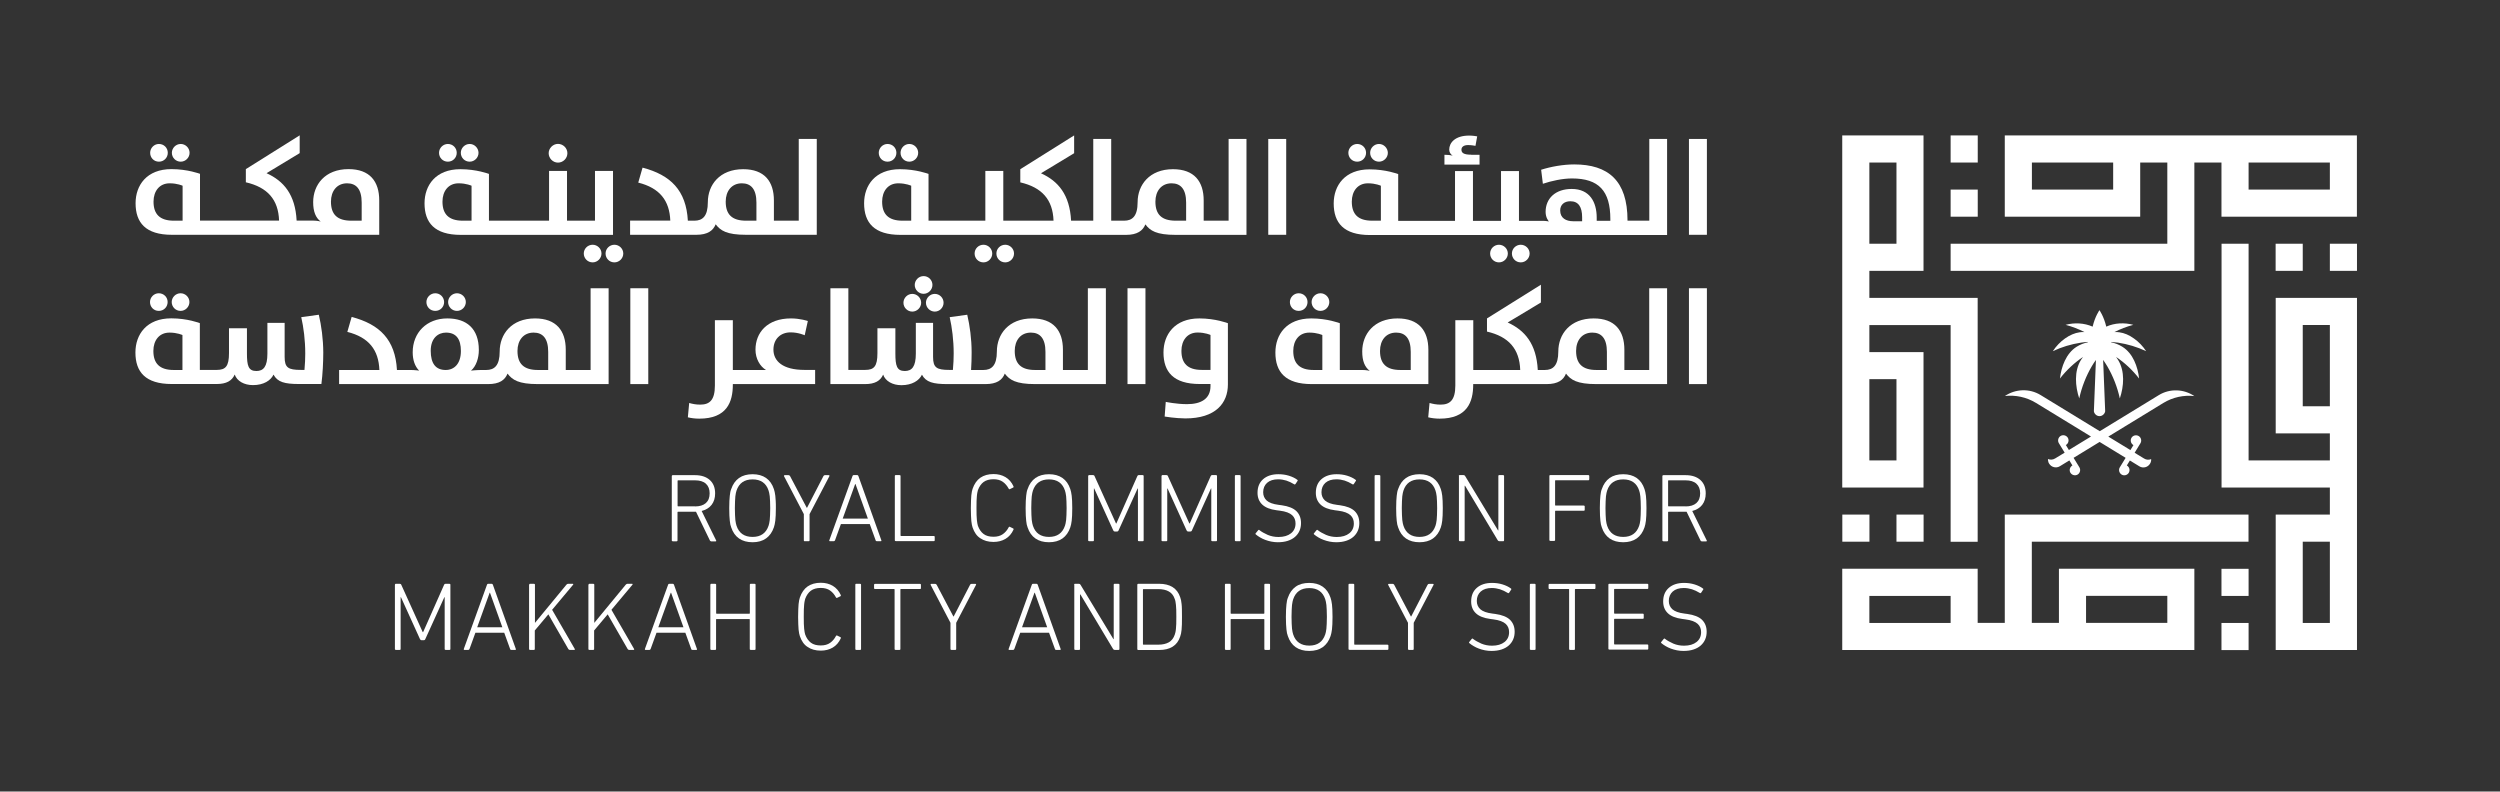 <svg width="319" height="101" viewBox="0 0 319 101" fill="none" xmlns="http://www.w3.org/2000/svg">
<rect x="0" y="0" width="319" height="101" fill="#333333" stroke="none"/>
<g clip-path="url(#clip0_556_270)">
<path d="M90.73 69.07C90.66 69.07 90.61 69.03 90.58 68.96L88.81 65.3H88.69H86.52C86.47 65.3 86.45 65.32 86.45 65.37V68.95C86.45 69.03 86.41 69.07 86.32 69.07H85.85C85.77 69.07 85.72 69.03 85.72 68.95V60.75C85.72 60.67 85.76 60.63 85.84 60.63H88.68C89.48 60.63 90.12 60.84 90.57 61.25C91.03 61.66 91.25 62.24 91.25 62.96C91.25 63.55 91.1 64.03 90.8 64.42C90.5 64.81 90.07 65.06 89.53 65.2L91.37 68.94C91.39 68.98 91.4 69.01 91.39 69.04C91.38 69.06 91.35 69.08 91.31 69.08H90.73V69.07ZM88.68 64.62C89.28 64.62 89.74 64.48 90.07 64.19C90.39 63.9 90.55 63.49 90.55 62.95C90.55 62.42 90.39 62.01 90.07 61.72C89.75 61.43 89.29 61.29 88.68 61.29H86.53C86.48 61.29 86.46 61.31 86.46 61.36V64.54C86.46 64.59 86.48 64.61 86.53 64.61H88.68V64.62Z" fill="#FFFFFFFF"/>
<path d="M96.03 69.19C95.33 69.19 94.76 69.03 94.3 68.71C93.84 68.39 93.51 67.92 93.3 67.29C93.26 67.18 93.22 67.06 93.19 66.92C93.16 66.78 93.14 66.62 93.12 66.44C93.1 66.25 93.08 66.03 93.07 65.78C93.06 65.52 93.05 65.21 93.05 64.85C93.05 64.49 93.06 64.18 93.07 63.92C93.08 63.66 93.1 63.44 93.12 63.26C93.14 63.07 93.17 62.91 93.19 62.78C93.22 62.65 93.25 62.52 93.3 62.41C93.51 61.79 93.84 61.32 94.3 60.99C94.76 60.67 95.34 60.51 96.03 60.51C96.72 60.51 97.29 60.67 97.75 60.99C98.21 61.31 98.54 61.78 98.75 62.41C98.78 62.53 98.82 62.65 98.85 62.78C98.88 62.91 98.91 63.07 98.93 63.26C98.95 63.45 98.97 63.67 98.98 63.92C99 64.17 99 64.48 99 64.84C99 65.2 98.99 65.52 98.98 65.77C98.97 66.03 98.95 66.25 98.93 66.43C98.91 66.62 98.88 66.78 98.85 66.91C98.82 67.05 98.78 67.17 98.75 67.28C98.54 67.9 98.21 68.37 97.75 68.7C97.29 69.03 96.72 69.19 96.03 69.19ZM98.28 64.84C98.28 64.5 98.27 64.21 98.26 63.96C98.25 63.71 98.23 63.5 98.22 63.33C98.2 63.16 98.18 63.01 98.15 62.9C98.12 62.78 98.09 62.68 98.07 62.6C97.76 61.65 97.08 61.17 96.03 61.17C94.98 61.17 94.3 61.65 93.98 62.6C93.96 62.68 93.93 62.78 93.9 62.9C93.87 63.02 93.85 63.16 93.83 63.33C93.81 63.5 93.8 63.71 93.79 63.96C93.78 64.21 93.77 64.5 93.77 64.84C93.77 65.18 93.78 65.47 93.79 65.72C93.8 65.97 93.82 66.18 93.83 66.35C93.85 66.52 93.87 66.67 93.9 66.78C93.93 66.9 93.96 67 93.98 67.08C94.29 68.03 94.98 68.51 96.03 68.51C97.07 68.51 97.75 68.03 98.07 67.08C98.09 67 98.12 66.9 98.15 66.78C98.18 66.66 98.2 66.52 98.22 66.35C98.24 66.18 98.25 65.97 98.26 65.72C98.27 65.47 98.28 65.18 98.28 64.84Z" fill="#FFFFFFFF"/>
<path d="M102.7 69.07C102.62 69.07 102.57 69.03 102.57 68.95V65.6L100.04 60.76C100.02 60.73 100.03 60.7 100.05 60.67C100.07 60.64 100.1 60.63 100.14 60.63H100.62C100.7 60.63 100.76 60.67 100.81 60.75L102.94 64.79H102.98L105.07 60.75C105.11 60.67 105.17 60.63 105.26 60.63H105.73C105.78 60.63 105.81 60.64 105.83 60.67C105.85 60.7 105.85 60.73 105.83 60.76L103.3 65.6V68.94C103.3 69.02 103.26 69.06 103.17 69.06H102.7V69.07Z" fill="#FFFFFFFF"/>
<path d="M108.78 60.74C108.8 60.66 108.85 60.62 108.93 60.62H109.38C109.45 60.62 109.5 60.66 109.53 60.74L112.46 68.94C112.48 69.02 112.46 69.06 112.37 69.06H111.89C111.8 69.06 111.74 69.02 111.73 68.94L110.98 66.87H107.3L106.55 68.94C106.52 69.02 106.46 69.06 106.39 69.06H105.91C105.83 69.06 105.8 69.02 105.82 68.94L108.78 60.74ZM110.74 66.17L109.16 61.76H109.12L107.53 66.17H110.74Z" fill="#FFFFFFFF"/>
<path d="M114.18 60.74C114.18 60.66 114.22 60.62 114.31 60.62H114.78C114.86 60.62 114.91 60.66 114.91 60.74V68.32C114.91 68.37 114.93 68.39 114.98 68.39H119.15C119.23 68.39 119.27 68.43 119.27 68.51V68.93C119.27 69.01 119.23 69.05 119.15 69.05H114.31C114.23 69.05 114.18 69.01 114.18 68.93V60.74Z" fill="#FFFFFFFF"/>
<path d="M124.1 67.3C124.07 67.19 124.04 67.07 124.01 66.95C123.98 66.82 123.96 66.66 123.94 66.47C123.92 66.28 123.91 66.05 123.9 65.79C123.89 65.53 123.88 65.21 123.88 64.84C123.88 64.47 123.89 64.15 123.9 63.89C123.91 63.63 123.93 63.4 123.94 63.21C123.96 63.02 123.98 62.86 124.01 62.73C124.04 62.6 124.07 62.48 124.1 62.38C124.32 61.74 124.65 61.27 125.09 60.96C125.54 60.65 126.1 60.49 126.77 60.49C127.35 60.49 127.86 60.62 128.3 60.88C128.74 61.14 129.08 61.53 129.32 62.05C129.35 62.12 129.34 62.18 129.28 62.21L128.87 62.41C128.8 62.45 128.75 62.43 128.71 62.36C128.52 62 128.27 61.7 127.96 61.48C127.65 61.26 127.25 61.15 126.77 61.15C126.25 61.15 125.83 61.27 125.51 61.5C125.19 61.74 124.95 62.09 124.78 62.55C124.76 62.63 124.73 62.73 124.71 62.85C124.69 62.97 124.66 63.11 124.65 63.28C124.64 63.45 124.62 63.66 124.61 63.91C124.6 64.16 124.6 64.46 124.6 64.82C124.6 65.18 124.6 65.48 124.61 65.73C124.62 65.98 124.63 66.19 124.65 66.36C124.67 66.53 124.69 66.68 124.71 66.79C124.73 66.91 124.76 67.01 124.78 67.09C124.95 67.55 125.19 67.9 125.51 68.14C125.83 68.38 126.25 68.49 126.77 68.49C127.25 68.49 127.65 68.38 127.96 68.16C128.27 67.94 128.52 67.65 128.71 67.28C128.75 67.21 128.8 67.19 128.87 67.23L129.28 67.43C129.34 67.46 129.35 67.52 129.32 67.59C129.08 68.11 128.74 68.5 128.3 68.76C127.86 69.02 127.35 69.15 126.77 69.15C126.1 69.15 125.54 68.99 125.09 68.68C124.65 68.41 124.32 67.94 124.1 67.3Z" fill="#FFFFFFFF"/>
<path d="M133.85 69.19C133.15 69.19 132.58 69.03 132.12 68.71C131.66 68.39 131.33 67.92 131.12 67.29C131.08 67.18 131.04 67.06 131.01 66.92C130.98 66.78 130.96 66.62 130.94 66.44C130.92 66.25 130.9 66.03 130.89 65.78C130.88 65.52 130.87 65.21 130.87 64.85C130.87 64.49 130.88 64.18 130.89 63.92C130.9 63.66 130.92 63.44 130.94 63.26C130.96 63.07 130.99 62.91 131.01 62.78C131.04 62.65 131.07 62.52 131.12 62.41C131.33 61.79 131.66 61.32 132.12 60.99C132.58 60.67 133.16 60.51 133.85 60.51C134.54 60.51 135.11 60.67 135.57 60.99C136.03 61.31 136.36 61.78 136.57 62.41C136.6 62.53 136.64 62.65 136.67 62.78C136.7 62.91 136.73 63.07 136.75 63.26C136.77 63.45 136.79 63.67 136.8 63.92C136.81 64.18 136.82 64.49 136.82 64.85C136.82 65.21 136.81 65.53 136.8 65.78C136.79 66.04 136.77 66.26 136.75 66.44C136.73 66.63 136.7 66.79 136.67 66.92C136.64 67.05 136.6 67.18 136.57 67.29C136.36 67.91 136.03 68.38 135.57 68.71C135.11 69.03 134.54 69.19 133.85 69.19ZM136.1 64.84C136.1 64.5 136.09 64.21 136.08 63.96C136.07 63.71 136.05 63.5 136.04 63.33C136.02 63.16 136 63.01 135.97 62.9C135.94 62.78 135.91 62.68 135.89 62.6C135.58 61.65 134.9 61.17 133.85 61.17C132.8 61.17 132.12 61.65 131.8 62.6C131.78 62.68 131.75 62.78 131.72 62.9C131.69 63.02 131.67 63.16 131.65 63.33C131.63 63.5 131.62 63.71 131.61 63.96C131.6 64.21 131.59 64.5 131.59 64.84C131.59 65.18 131.6 65.47 131.61 65.72C131.62 65.97 131.64 66.18 131.65 66.35C131.67 66.52 131.69 66.67 131.72 66.78C131.75 66.9 131.78 67 131.8 67.08C132.11 68.03 132.8 68.51 133.85 68.51C134.89 68.51 135.57 68.03 135.89 67.08C135.91 67 135.94 66.9 135.97 66.78C136 66.66 136.02 66.52 136.04 66.35C136.06 66.18 136.07 65.97 136.08 65.72C136.09 65.48 136.1 65.18 136.1 64.84Z" fill="#FFFFFFFF"/>
<path d="M138.86 60.74C138.86 60.66 138.9 60.62 138.99 60.62H139.47C139.56 60.62 139.63 60.66 139.66 60.74L142.4 66.79H142.45L145.13 60.74C145.16 60.66 145.22 60.62 145.31 60.62H145.8C145.88 60.62 145.93 60.66 145.93 60.74V68.94C145.93 69.02 145.89 69.06 145.8 69.06H145.33C145.25 69.06 145.2 69.02 145.2 68.94V62.33H145.16L142.73 67.68C142.71 67.73 142.68 67.76 142.65 67.79C142.62 67.81 142.57 67.82 142.51 67.82H142.26C142.16 67.82 142.09 67.77 142.05 67.68L139.62 62.33H139.58V68.94C139.58 69.02 139.54 69.06 139.45 69.06H138.98C138.9 69.06 138.85 69.02 138.85 68.94V60.74H138.86Z" fill="#FFFFFFFF"/>
<path d="M148.22 60.74C148.22 60.66 148.26 60.62 148.35 60.62H148.83C148.92 60.62 148.99 60.66 149.02 60.74L151.76 66.79H151.81L154.49 60.74C154.52 60.66 154.58 60.62 154.67 60.62H155.16C155.24 60.62 155.29 60.66 155.29 60.74V68.94C155.29 69.02 155.25 69.06 155.16 69.06H154.69C154.61 69.06 154.56 69.02 154.56 68.94V62.33H154.52L152.09 67.68C152.07 67.73 152.04 67.76 152.01 67.79C151.98 67.81 151.93 67.82 151.87 67.82H151.62C151.52 67.82 151.45 67.77 151.41 67.68L148.98 62.33H148.94V68.94C148.94 69.02 148.9 69.06 148.81 69.06H148.34C148.26 69.06 148.21 69.02 148.21 68.94V60.74H148.22Z" fill="#FFFFFFFF"/>
<path d="M157.57 60.74C157.57 60.66 157.61 60.62 157.7 60.62H158.17C158.25 60.62 158.3 60.66 158.3 60.74V68.94C158.3 69.02 158.26 69.06 158.17 69.06H157.7C157.62 69.06 157.57 69.02 157.57 68.94V60.74Z" fill="#FFFFFFFF"/>
<path d="M163.05 69.19C162.78 69.19 162.5 69.16 162.23 69.11C161.96 69.06 161.7 68.98 161.45 68.89C161.21 68.8 160.98 68.69 160.78 68.57C160.58 68.45 160.4 68.33 160.25 68.2C160.18 68.14 160.18 68.08 160.24 68.03L160.54 67.66C160.6 67.59 160.66 67.59 160.71 67.65C160.99 67.87 161.34 68.06 161.76 68.25C162.18 68.43 162.64 68.52 163.13 68.52C163.81 68.52 164.34 68.36 164.73 68.05C165.12 67.74 165.31 67.32 165.31 66.8C165.31 66.59 165.28 66.4 165.21 66.22C165.14 66.04 165.03 65.88 164.88 65.74C164.73 65.6 164.52 65.48 164.26 65.38C164 65.28 163.67 65.21 163.29 65.16L162.9 65.11C162.07 65 161.46 64.76 161.06 64.38C160.66 64 160.46 63.5 160.46 62.88C160.46 62.14 160.7 61.56 161.18 61.14C161.66 60.72 162.31 60.51 163.12 60.51C163.59 60.51 164.04 60.57 164.46 60.7C164.88 60.83 165.24 61 165.53 61.22C165.6 61.26 165.61 61.32 165.55 61.39L165.3 61.77C165.25 61.83 165.19 61.84 165.13 61.79C164.79 61.58 164.46 61.43 164.13 61.32C163.8 61.22 163.45 61.16 163.09 61.16C162.49 61.16 162.02 61.31 161.68 61.61C161.35 61.91 161.18 62.31 161.18 62.81C161.18 63.24 161.33 63.59 161.63 63.87C161.93 64.14 162.44 64.33 163.16 64.42L163.54 64.47C164.4 64.59 165.03 64.84 165.42 65.22C165.81 65.61 166.01 66.11 166.01 66.74C166.01 67.1 165.95 67.42 165.82 67.72C165.69 68.02 165.5 68.28 165.25 68.5C165 68.72 164.69 68.89 164.32 69.01C163.95 69.13 163.54 69.19 163.05 69.19Z" fill="#FFFFFFFF"/>
<path d="M170.49 69.19C170.22 69.19 169.94 69.16 169.67 69.11C169.4 69.06 169.14 68.98 168.89 68.89C168.65 68.8 168.42 68.69 168.22 68.57C168.02 68.45 167.84 68.33 167.69 68.2C167.62 68.14 167.62 68.08 167.68 68.03L167.98 67.66C168.04 67.59 168.1 67.59 168.15 67.65C168.43 67.87 168.78 68.06 169.2 68.25C169.62 68.43 170.08 68.52 170.57 68.52C171.25 68.52 171.78 68.36 172.17 68.05C172.56 67.74 172.75 67.32 172.75 66.8C172.75 66.59 172.72 66.4 172.65 66.22C172.58 66.04 172.47 65.88 172.32 65.74C172.17 65.6 171.96 65.48 171.7 65.38C171.44 65.28 171.11 65.21 170.73 65.16L170.34 65.11C169.51 65 168.9 64.76 168.5 64.38C168.1 64 167.9 63.5 167.9 62.88C167.9 62.14 168.14 61.56 168.62 61.14C169.1 60.72 169.75 60.51 170.56 60.51C171.03 60.51 171.48 60.57 171.9 60.7C172.32 60.83 172.68 61 172.97 61.22C173.04 61.26 173.05 61.32 172.99 61.39L172.74 61.77C172.69 61.83 172.63 61.84 172.57 61.79C172.23 61.58 171.9 61.43 171.57 61.32C171.24 61.22 170.89 61.16 170.53 61.16C169.93 61.16 169.46 61.31 169.12 61.61C168.79 61.91 168.62 62.31 168.62 62.81C168.62 63.24 168.77 63.59 169.07 63.87C169.37 64.14 169.88 64.33 170.6 64.42L170.98 64.47C171.84 64.59 172.47 64.84 172.86 65.22C173.25 65.61 173.45 66.11 173.45 66.74C173.45 67.1 173.39 67.42 173.26 67.72C173.13 68.02 172.94 68.28 172.69 68.5C172.44 68.72 172.13 68.89 171.76 69.01C171.39 69.13 170.98 69.19 170.49 69.19Z" fill="#FFFFFFFF"/>
<path d="M175.4 60.74C175.4 60.66 175.44 60.62 175.53 60.62H176C176.08 60.62 176.13 60.66 176.13 60.74V68.94C176.13 69.02 176.09 69.06 176 69.06H175.53C175.45 69.06 175.4 69.02 175.4 68.94V60.74Z" fill="#FFFFFFFF"/>
<path d="M181.13 69.19C180.43 69.19 179.86 69.03 179.4 68.71C178.94 68.39 178.61 67.92 178.4 67.29C178.36 67.18 178.32 67.06 178.29 66.92C178.26 66.78 178.24 66.62 178.22 66.44C178.2 66.25 178.18 66.03 178.17 65.78C178.16 65.52 178.15 65.21 178.15 64.85C178.15 64.49 178.16 64.18 178.17 63.92C178.18 63.66 178.2 63.44 178.22 63.26C178.24 63.07 178.27 62.91 178.29 62.78C178.32 62.65 178.35 62.52 178.4 62.41C178.61 61.79 178.94 61.32 179.4 60.99C179.86 60.67 180.44 60.51 181.13 60.51C181.82 60.51 182.39 60.67 182.85 60.99C183.31 61.31 183.64 61.78 183.85 62.41C183.88 62.53 183.92 62.65 183.95 62.78C183.98 62.91 184.01 63.07 184.03 63.26C184.05 63.45 184.07 63.67 184.08 63.92C184.09 64.18 184.1 64.49 184.1 64.85C184.1 65.21 184.09 65.53 184.08 65.78C184.07 66.04 184.05 66.26 184.03 66.44C184.01 66.63 183.98 66.79 183.95 66.92C183.92 67.06 183.88 67.18 183.85 67.29C183.64 67.91 183.31 68.38 182.85 68.71C182.39 69.03 181.82 69.19 181.13 69.19ZM183.38 64.84C183.38 64.5 183.37 64.21 183.36 63.96C183.35 63.71 183.33 63.5 183.32 63.33C183.3 63.16 183.28 63.01 183.25 62.9C183.22 62.78 183.19 62.68 183.17 62.6C182.86 61.65 182.18 61.17 181.13 61.17C180.08 61.17 179.39 61.65 179.08 62.6C179.06 62.68 179.03 62.78 179 62.9C178.97 63.02 178.95 63.16 178.93 63.33C178.91 63.5 178.9 63.71 178.89 63.96C178.88 64.21 178.87 64.5 178.87 64.84C178.87 65.18 178.88 65.47 178.89 65.72C178.9 65.97 178.92 66.18 178.93 66.35C178.95 66.52 178.97 66.67 179 66.78C179.03 66.9 179.06 67 179.08 67.08C179.39 68.03 180.08 68.51 181.13 68.51C182.17 68.51 182.85 68.03 183.17 67.08C183.19 67 183.22 66.9 183.25 66.78C183.28 66.66 183.3 66.52 183.32 66.35C183.34 66.18 183.35 65.97 183.36 65.72C183.37 65.48 183.38 65.18 183.38 64.84Z" fill="#FFFFFFFF"/>
<path d="M186.14 60.74C186.14 60.66 186.18 60.62 186.27 60.62H186.74C186.84 60.62 186.91 60.66 186.95 60.74L191.15 67.68H191.19V60.74C191.19 60.66 191.23 60.62 191.32 60.62H191.79C191.87 60.62 191.92 60.66 191.92 60.74V68.94C191.92 69.02 191.88 69.06 191.8 69.06H191.32C191.23 69.06 191.16 69.02 191.11 68.94L186.94 61.98H186.89V68.94C186.89 69.02 186.85 69.06 186.76 69.06H186.29C186.21 69.06 186.16 69.02 186.16 68.94V60.74H186.14Z" fill="#FFFFFFFF"/>
<path d="M197.7 60.74C197.7 60.66 197.74 60.62 197.83 60.62H202.67C202.75 60.62 202.79 60.66 202.79 60.74V61.16C202.79 61.24 202.75 61.28 202.67 61.28H198.5C198.45 61.28 198.43 61.3 198.43 61.35V64.44C198.43 64.49 198.45 64.51 198.5 64.51H202.09C202.17 64.51 202.21 64.55 202.21 64.63V65.05C202.21 65.13 202.17 65.17 202.09 65.17H198.5C198.45 65.17 198.43 65.19 198.43 65.24V68.9C198.43 68.98 198.39 69.02 198.3 69.02H197.83C197.75 69.02 197.7 68.98 197.7 68.9V60.74Z" fill="#FFFFFFFF"/>
<path d="M207.12 69.19C206.42 69.19 205.85 69.03 205.39 68.71C204.93 68.39 204.6 67.92 204.39 67.29C204.35 67.18 204.31 67.06 204.28 66.92C204.25 66.78 204.23 66.62 204.21 66.44C204.19 66.25 204.17 66.03 204.16 65.78C204.15 65.52 204.14 65.21 204.14 64.85C204.14 64.49 204.15 64.18 204.16 63.92C204.17 63.66 204.19 63.44 204.21 63.26C204.23 63.07 204.26 62.91 204.28 62.78C204.31 62.65 204.34 62.52 204.39 62.41C204.6 61.79 204.93 61.32 205.39 60.99C205.85 60.67 206.43 60.51 207.12 60.51C207.81 60.51 208.38 60.67 208.84 60.99C209.3 61.31 209.63 61.78 209.84 62.41C209.87 62.53 209.91 62.65 209.94 62.78C209.97 62.91 210 63.07 210.02 63.26C210.04 63.45 210.06 63.67 210.07 63.92C210.08 64.18 210.09 64.49 210.09 64.85C210.09 65.21 210.08 65.53 210.07 65.78C210.06 66.04 210.04 66.26 210.02 66.44C210 66.63 209.97 66.79 209.94 66.92C209.91 67.06 209.87 67.18 209.84 67.29C209.63 67.91 209.3 68.38 208.84 68.71C208.38 69.03 207.81 69.19 207.12 69.19ZM209.37 64.84C209.37 64.5 209.36 64.21 209.35 63.96C209.34 63.71 209.32 63.5 209.31 63.33C209.29 63.16 209.27 63.01 209.24 62.9C209.21 62.78 209.18 62.68 209.16 62.6C208.85 61.65 208.17 61.17 207.12 61.17C206.07 61.17 205.38 61.65 205.07 62.6C205.05 62.68 205.02 62.78 204.99 62.9C204.96 63.02 204.94 63.16 204.92 63.33C204.9 63.5 204.89 63.71 204.88 63.96C204.87 64.21 204.86 64.5 204.86 64.84C204.86 65.18 204.87 65.47 204.88 65.72C204.89 65.97 204.91 66.18 204.92 66.35C204.94 66.52 204.96 66.67 204.99 66.78C205.02 66.9 205.05 67 205.07 67.08C205.38 68.03 206.07 68.51 207.12 68.51C208.16 68.51 208.84 68.03 209.16 67.08C209.18 67 209.21 66.9 209.24 66.78C209.27 66.66 209.29 66.52 209.31 66.35C209.33 66.18 209.34 65.97 209.35 65.72C209.36 65.48 209.37 65.18 209.37 64.84Z" fill="#FFFFFFFF"/>
<path d="M217.13 69.07C217.06 69.07 217.01 69.03 216.98 68.96L215.21 65.3H215.09H212.92C212.87 65.3 212.85 65.32 212.85 65.37V68.95C212.85 69.03 212.81 69.07 212.72 69.07H212.25C212.17 69.07 212.12 69.03 212.12 68.95V60.75C212.12 60.67 212.16 60.63 212.24 60.63H215.08C215.88 60.63 216.52 60.84 216.97 61.25C217.43 61.66 217.65 62.24 217.65 62.96C217.65 63.55 217.5 64.03 217.2 64.42C216.9 64.81 216.47 65.06 215.93 65.2L217.77 68.94C217.79 68.98 217.8 69.01 217.79 69.04C217.78 69.06 217.75 69.08 217.71 69.08H217.13V69.07ZM215.07 64.62C215.67 64.62 216.13 64.48 216.46 64.19C216.78 63.9 216.94 63.49 216.94 62.95C216.94 62.42 216.78 62.01 216.46 61.72C216.14 61.43 215.68 61.29 215.07 61.29H212.92C212.87 61.29 212.85 61.31 212.85 61.36V64.54C212.85 64.59 212.87 64.61 212.92 64.61H215.07V64.62Z" fill="#FFFFFFFF"/>
<path d="M50.4 74.61C50.4 74.53 50.44 74.49 50.53 74.49H51.01C51.1 74.49 51.17 74.53 51.2 74.61L53.94 80.66H53.99L56.67 74.61C56.7 74.53 56.76 74.49 56.85 74.49H57.34C57.42 74.49 57.47 74.53 57.47 74.61V82.81C57.47 82.89 57.43 82.93 57.34 82.93H56.87C56.79 82.93 56.74 82.89 56.74 82.81V76.2H56.7L54.27 81.55C54.25 81.6 54.22 81.63 54.19 81.66C54.16 81.68 54.11 81.69 54.05 81.69H53.8C53.7 81.69 53.63 81.64 53.59 81.55L51.16 76.2H51.12V82.81C51.12 82.89 51.08 82.93 50.99 82.93H50.52C50.44 82.93 50.39 82.89 50.39 82.81V74.61H50.4Z" fill="#FFFFFFFF"/>
<path d="M62.14 74.61C62.16 74.53 62.21 74.49 62.29 74.49H62.74C62.81 74.49 62.86 74.53 62.89 74.61L65.82 82.81C65.84 82.89 65.82 82.93 65.73 82.93H65.25C65.16 82.93 65.1 82.89 65.09 82.81L64.34 80.74H60.66L59.91 82.81C59.88 82.89 59.82 82.93 59.75 82.93H59.27C59.19 82.93 59.16 82.89 59.18 82.81L62.14 74.61ZM64.1 80.04L62.52 75.63H62.48L60.89 80.04H64.1Z" fill="#FFFFFFFF"/>
<path d="M67.53 74.61C67.53 74.53 67.57 74.49 67.66 74.49H68.13C68.21 74.49 68.26 74.53 68.26 74.61V79.48L72.28 74.6C72.35 74.53 72.42 74.49 72.49 74.49H73.07C73.11 74.49 73.14 74.5 73.15 74.53C73.16 74.56 73.15 74.59 73.12 74.62L70.45 77.81L73.33 82.79C73.35 82.83 73.36 82.86 73.35 82.89C73.34 82.91 73.31 82.93 73.27 82.93H72.71C72.64 82.93 72.57 82.89 72.52 82.82L69.97 78.39L68.24 80.45V82.81C68.24 82.89 68.2 82.93 68.11 82.93H67.64C67.56 82.93 67.51 82.89 67.51 82.81V74.61H67.53Z" fill="#FFFFFFFF"/>
<path d="M75.1 74.61C75.1 74.53 75.14 74.49 75.23 74.49H75.7C75.78 74.49 75.83 74.53 75.83 74.61V79.48L79.85 74.6C79.92 74.53 79.99 74.49 80.06 74.49H80.64C80.68 74.49 80.71 74.5 80.72 74.53C80.73 74.56 80.72 74.59 80.69 74.62L78.02 77.81L80.9 82.79C80.92 82.83 80.93 82.86 80.92 82.89C80.91 82.91 80.88 82.93 80.84 82.93H80.28C80.21 82.93 80.14 82.89 80.09 82.82L77.54 78.39L75.81 80.45V82.81C75.81 82.89 75.77 82.93 75.68 82.93H75.21C75.13 82.93 75.08 82.89 75.08 82.81V74.61H75.1Z" fill="#FFFFFFFF"/>
<path d="M85.25 74.61C85.27 74.53 85.32 74.49 85.4 74.49H85.85C85.92 74.49 85.97 74.53 86 74.61L88.93 82.81C88.95 82.89 88.93 82.93 88.84 82.93H88.36C88.27 82.93 88.21 82.89 88.2 82.81L87.45 80.74H83.77L83.02 82.81C82.99 82.89 82.93 82.93 82.86 82.93H82.38C82.3 82.93 82.27 82.89 82.29 82.81L85.25 74.61ZM87.21 80.04L85.63 75.63H85.59L84 80.04H87.21Z" fill="#FFFFFFFF"/>
<path d="M90.65 74.61C90.65 74.53 90.69 74.49 90.78 74.49H91.25C91.33 74.49 91.38 74.53 91.38 74.61V78.24C91.38 78.29 91.4 78.31 91.45 78.31H95.61C95.66 78.31 95.68 78.29 95.68 78.24V74.61C95.68 74.53 95.72 74.49 95.81 74.49H96.28C96.36 74.49 96.41 74.53 96.41 74.61V82.81C96.41 82.89 96.37 82.93 96.28 82.93H95.8C95.72 82.93 95.67 82.89 95.67 82.81V79.06C95.67 79.01 95.65 78.99 95.6 78.99H91.44C91.39 78.99 91.37 79.01 91.37 79.06V82.81C91.37 82.89 91.33 82.93 91.24 82.93H90.77C90.69 82.93 90.64 82.89 90.64 82.81V74.61H90.65Z" fill="#FFFFFFFF"/>
<path d="M102.06 81.17C102.03 81.06 102 80.94 101.97 80.82C101.94 80.69 101.92 80.53 101.9 80.34C101.88 80.15 101.87 79.92 101.86 79.66C101.85 79.4 101.84 79.08 101.84 78.71C101.84 78.34 101.85 78.02 101.86 77.76C101.87 77.5 101.89 77.27 101.9 77.08C101.92 76.89 101.94 76.73 101.97 76.6C102 76.47 102.03 76.35 102.06 76.25C102.28 75.61 102.61 75.14 103.05 74.83C103.5 74.52 104.06 74.36 104.73 74.36C105.31 74.36 105.82 74.49 106.26 74.75C106.7 75.01 107.04 75.4 107.28 75.92C107.31 75.99 107.3 76.05 107.24 76.08L106.83 76.28C106.76 76.32 106.71 76.3 106.67 76.23C106.48 75.87 106.23 75.57 105.92 75.35C105.61 75.13 105.21 75.02 104.73 75.02C104.21 75.02 103.79 75.14 103.47 75.37C103.15 75.61 102.91 75.96 102.74 76.42C102.72 76.5 102.69 76.6 102.67 76.72C102.65 76.84 102.62 76.98 102.61 77.15C102.59 77.32 102.58 77.53 102.57 77.78C102.56 78.03 102.56 78.33 102.56 78.69C102.56 79.05 102.56 79.35 102.57 79.6C102.58 79.85 102.59 80.06 102.61 80.23C102.63 80.4 102.65 80.55 102.67 80.66C102.69 80.78 102.72 80.88 102.74 80.96C102.91 81.42 103.15 81.77 103.47 82.01C103.79 82.25 104.21 82.36 104.73 82.36C105.21 82.36 105.61 82.25 105.92 82.03C106.23 81.81 106.48 81.52 106.67 81.15C106.71 81.08 106.76 81.06 106.83 81.1L107.24 81.3C107.3 81.33 107.31 81.39 107.28 81.46C107.04 81.98 106.7 82.37 106.26 82.63C105.82 82.89 105.31 83.02 104.73 83.02C104.06 83.02 103.5 82.86 103.05 82.55C102.61 82.28 102.28 81.81 102.06 81.17Z" fill="#FFFFFFFF"/>
<path d="M109.14 74.61C109.14 74.53 109.18 74.49 109.27 74.49H109.74C109.82 74.49 109.87 74.53 109.87 74.61V82.81C109.87 82.89 109.83 82.93 109.74 82.93H109.27C109.19 82.93 109.14 82.89 109.14 82.81V74.61Z" fill="#FFFFFFFF"/>
<path d="M114.28 82.93C114.2 82.93 114.15 82.89 114.15 82.81V75.23C114.15 75.18 114.13 75.16 114.08 75.16H111.65C111.57 75.16 111.53 75.12 111.53 75.04V74.62C111.53 74.54 111.57 74.5 111.65 74.5H117.39C117.47 74.5 117.51 74.54 117.51 74.62V75.04C117.51 75.12 117.47 75.16 117.39 75.16H114.96C114.91 75.16 114.89 75.18 114.89 75.23V82.81C114.89 82.89 114.85 82.93 114.76 82.93H114.28Z" fill="#FFFFFFFF"/>
<path d="M121.41 82.93C121.33 82.93 121.28 82.89 121.28 82.81V79.47L118.75 74.63C118.73 74.6 118.74 74.57 118.76 74.54C118.78 74.51 118.81 74.5 118.85 74.5H119.33C119.41 74.5 119.47 74.54 119.52 74.62L121.65 78.66H121.69L123.78 74.62C123.82 74.54 123.88 74.5 123.97 74.5H124.44C124.49 74.5 124.52 74.51 124.54 74.54C124.56 74.57 124.56 74.6 124.54 74.63L122.01 79.47V82.81C122.01 82.89 121.97 82.93 121.88 82.93H121.41Z" fill="#FFFFFFFF"/>
<path d="M131.66 74.61C131.68 74.53 131.73 74.49 131.81 74.49H132.26C132.33 74.49 132.38 74.53 132.41 74.61L135.34 82.81C135.36 82.89 135.34 82.93 135.25 82.93H134.77C134.68 82.93 134.62 82.89 134.61 82.81L133.86 80.74H130.18L129.43 82.81C129.4 82.89 129.34 82.93 129.27 82.93H128.79C128.71 82.93 128.68 82.89 128.7 82.81L131.66 74.61ZM133.62 80.04L132.04 75.63H132L130.41 80.04H133.62Z" fill="#FFFFFFFF"/>
<path d="M137.06 74.61C137.06 74.53 137.1 74.49 137.19 74.49H137.66C137.76 74.49 137.83 74.53 137.87 74.61L142.07 81.55H142.11V74.61C142.11 74.53 142.15 74.49 142.24 74.49H142.71C142.79 74.49 142.84 74.53 142.84 74.61V82.81C142.84 82.89 142.8 82.93 142.72 82.93H142.24C142.15 82.93 142.08 82.89 142.03 82.81L137.86 75.85H137.81V82.81C137.81 82.89 137.77 82.93 137.68 82.93H137.21C137.13 82.93 137.08 82.89 137.08 82.81V74.61H137.06Z" fill="#FFFFFFFF"/>
<path d="M145.12 74.61C145.12 74.53 145.16 74.49 145.24 74.49H147.89C149.31 74.49 150.21 75.06 150.59 76.2C150.63 76.32 150.67 76.45 150.7 76.58C150.73 76.71 150.75 76.87 150.77 77.06C150.79 77.25 150.81 77.47 150.81 77.74C150.82 78.01 150.82 78.33 150.82 78.71C150.82 79.1 150.82 79.42 150.81 79.69C150.8 79.95 150.79 80.17 150.77 80.36C150.75 80.55 150.72 80.71 150.7 80.84C150.67 80.97 150.64 81.1 150.59 81.23C150.22 82.37 149.32 82.94 147.89 82.94H145.24C145.16 82.94 145.12 82.9 145.12 82.82V74.61ZM145.84 82.19C145.84 82.24 145.86 82.26 145.91 82.26H147.79C148.34 82.26 148.78 82.16 149.14 81.96C149.49 81.76 149.75 81.43 149.9 80.98C149.93 80.88 149.96 80.77 149.99 80.66C150.01 80.54 150.04 80.4 150.05 80.23C150.07 80.06 150.08 79.85 150.09 79.61C150.1 79.37 150.1 79.07 150.1 78.71C150.1 78.35 150.1 78.05 150.09 77.81C150.08 77.57 150.07 77.36 150.05 77.19C150.03 77.02 150.01 76.88 149.99 76.76C149.97 76.64 149.94 76.54 149.9 76.44C149.75 75.99 149.5 75.67 149.14 75.47C148.79 75.27 148.34 75.17 147.79 75.17H145.91C145.86 75.17 145.84 75.19 145.84 75.24V82.19Z" fill="#FFFFFFFF"/>
<path d="M156.3 74.61C156.3 74.53 156.34 74.49 156.43 74.49H156.9C156.98 74.49 157.03 74.53 157.03 74.61V78.24C157.03 78.29 157.05 78.31 157.1 78.31H161.26C161.31 78.31 161.33 78.29 161.33 78.24V74.61C161.33 74.53 161.37 74.49 161.46 74.49H161.93C162.01 74.49 162.06 74.53 162.06 74.61V82.81C162.06 82.89 162.02 82.93 161.93 82.93H161.46C161.38 82.93 161.33 82.89 161.33 82.81V79.06C161.33 79.01 161.31 78.99 161.26 78.99H157.1C157.05 78.99 157.03 79.01 157.03 79.06V82.81C157.03 82.89 156.99 82.93 156.9 82.93H156.43C156.35 82.93 156.3 82.89 156.3 82.81V74.61Z" fill="#FFFFFFFF"/>
<path d="M167.06 83.06C166.36 83.06 165.79 82.9 165.33 82.58C164.87 82.26 164.54 81.79 164.33 81.16C164.29 81.05 164.25 80.93 164.22 80.79C164.19 80.65 164.17 80.49 164.15 80.31C164.13 80.12 164.11 79.9 164.1 79.65C164.09 79.39 164.08 79.08 164.08 78.72C164.08 78.36 164.09 78.05 164.1 77.79C164.11 77.53 164.13 77.31 164.15 77.13C164.17 76.94 164.2 76.78 164.22 76.65C164.25 76.52 164.28 76.39 164.33 76.28C164.54 75.66 164.87 75.19 165.33 74.86C165.79 74.53 166.37 74.38 167.06 74.38C167.75 74.38 168.32 74.54 168.78 74.86C169.24 75.18 169.57 75.65 169.78 76.28C169.81 76.4 169.85 76.52 169.88 76.65C169.91 76.78 169.94 76.94 169.96 77.13C169.98 77.32 170 77.54 170.01 77.79C170.02 78.05 170.03 78.36 170.03 78.72C170.03 79.08 170.02 79.4 170.01 79.65C170 79.91 169.98 80.13 169.96 80.31C169.94 80.5 169.91 80.66 169.88 80.79C169.85 80.93 169.81 81.05 169.78 81.16C169.57 81.78 169.24 82.25 168.78 82.58C168.32 82.9 167.75 83.06 167.06 83.06ZM169.31 78.71C169.31 78.37 169.3 78.08 169.29 77.83C169.28 77.58 169.26 77.37 169.25 77.2C169.23 77.03 169.21 76.88 169.18 76.77C169.15 76.65 169.12 76.55 169.1 76.47C168.79 75.52 168.11 75.04 167.06 75.04C166.01 75.04 165.33 75.52 165.01 76.47C164.99 76.55 164.96 76.65 164.93 76.77C164.9 76.89 164.88 77.03 164.86 77.2C164.84 77.37 164.83 77.58 164.82 77.83C164.81 78.08 164.8 78.37 164.8 78.71C164.8 79.05 164.81 79.34 164.82 79.59C164.83 79.84 164.85 80.05 164.86 80.22C164.88 80.39 164.9 80.54 164.93 80.65C164.96 80.77 164.99 80.87 165.01 80.95C165.32 81.9 166.01 82.38 167.06 82.38C168.1 82.38 168.78 81.9 169.1 80.95C169.12 80.87 169.15 80.77 169.18 80.65C169.21 80.53 169.23 80.39 169.25 80.22C169.27 80.05 169.28 79.84 169.29 79.59C169.3 79.34 169.31 79.05 169.31 78.71Z" fill="#FFFFFFFF"/>
<path d="M172.07 74.61C172.07 74.53 172.11 74.49 172.2 74.49H172.67C172.75 74.49 172.8 74.53 172.8 74.61V82.19C172.8 82.24 172.82 82.26 172.87 82.26H177.04C177.12 82.26 177.16 82.3 177.16 82.38V82.8C177.16 82.88 177.12 82.92 177.04 82.92H172.2C172.12 82.92 172.07 82.88 172.07 82.8V74.61Z" fill="#FFFFFFFF"/>
<path d="M179.79 82.93C179.71 82.93 179.66 82.89 179.66 82.81V79.47L177.13 74.63C177.11 74.6 177.12 74.57 177.14 74.54C177.16 74.51 177.19 74.5 177.23 74.5H177.71C177.79 74.5 177.85 74.54 177.9 74.62L180.03 78.66H180.07L182.16 74.62C182.2 74.54 182.26 74.5 182.35 74.5H182.82C182.87 74.5 182.9 74.51 182.92 74.54C182.94 74.57 182.94 74.6 182.92 74.63L180.39 79.47V82.81C180.39 82.89 180.35 82.93 180.26 82.93H179.79Z" fill="#FFFFFFFF"/>
<path d="M190.3 83.06C190.03 83.06 189.75 83.03 189.48 82.98C189.21 82.93 188.95 82.85 188.7 82.76C188.46 82.67 188.23 82.56 188.03 82.44C187.83 82.32 187.65 82.2 187.5 82.07C187.43 82.01 187.43 81.95 187.49 81.9L187.79 81.53C187.85 81.46 187.91 81.46 187.96 81.52C188.24 81.74 188.59 81.93 189.01 82.12C189.43 82.3 189.89 82.39 190.38 82.39C191.06 82.39 191.59 82.23 191.98 81.92C192.37 81.61 192.56 81.19 192.56 80.67C192.56 80.46 192.53 80.27 192.46 80.09C192.39 79.91 192.28 79.75 192.13 79.61C191.98 79.47 191.77 79.35 191.51 79.25C191.25 79.15 190.92 79.08 190.54 79.03L190.16 78.98C189.33 78.87 188.72 78.63 188.32 78.25C187.92 77.87 187.72 77.37 187.72 76.75C187.72 76.01 187.96 75.43 188.44 75.01C188.92 74.59 189.57 74.38 190.38 74.38C190.85 74.38 191.3 74.44 191.72 74.57C192.14 74.7 192.5 74.87 192.79 75.09C192.86 75.13 192.87 75.19 192.81 75.26L192.56 75.64C192.51 75.7 192.45 75.71 192.39 75.66C192.05 75.45 191.72 75.3 191.39 75.19C191.06 75.09 190.71 75.03 190.35 75.03C189.75 75.03 189.28 75.18 188.94 75.48C188.61 75.78 188.44 76.18 188.44 76.68C188.44 77.11 188.59 77.46 188.89 77.74C189.19 78.01 189.7 78.2 190.42 78.29L190.8 78.34C191.66 78.46 192.29 78.71 192.68 79.09C193.07 79.48 193.27 79.98 193.27 80.61C193.27 80.97 193.21 81.29 193.08 81.59C192.95 81.89 192.76 82.15 192.51 82.37C192.26 82.59 191.95 82.76 191.58 82.88C191.21 83 190.79 83.06 190.3 83.06Z" fill="#FFFFFFFF"/>
<path d="M195.21 74.61C195.21 74.53 195.25 74.49 195.34 74.49H195.81C195.89 74.49 195.94 74.53 195.94 74.61V82.81C195.94 82.89 195.9 82.93 195.81 82.93H195.34C195.26 82.93 195.21 82.89 195.21 82.81V74.61Z" fill="#FFFFFFFF"/>
<path d="M200.35 82.93C200.27 82.93 200.22 82.89 200.22 82.81V75.23C200.22 75.18 200.2 75.16 200.15 75.16H197.72C197.64 75.16 197.6 75.12 197.6 75.04V74.62C197.6 74.54 197.64 74.5 197.72 74.5H203.46C203.54 74.5 203.58 74.54 203.58 74.62V75.04C203.58 75.12 203.54 75.16 203.46 75.16H201.03C200.98 75.16 200.96 75.18 200.96 75.23V82.81C200.96 82.89 200.92 82.93 200.83 82.93H200.35Z" fill="#FFFFFFFF"/>
<path d="M205.23 74.61C205.23 74.53 205.27 74.49 205.36 74.49H210.2C210.28 74.49 210.32 74.53 210.32 74.61V75.03C210.32 75.11 210.28 75.15 210.2 75.15H206.03C205.98 75.15 205.96 75.17 205.96 75.22V78.23C205.96 78.28 205.98 78.3 206.03 78.3H209.62C209.7 78.3 209.74 78.34 209.74 78.42V78.84C209.74 78.92 209.7 78.96 209.62 78.96H206.03C205.98 78.96 205.96 78.98 205.96 79.03V82.16C205.96 82.21 205.98 82.23 206.03 82.23H210.2C210.28 82.23 210.32 82.27 210.32 82.35V82.77C210.32 82.85 210.28 82.89 210.2 82.89H205.36C205.28 82.89 205.23 82.85 205.23 82.77V74.61Z" fill="#FFFFFFFF"/>
<path d="M214.8 83.06C214.53 83.06 214.25 83.03 213.98 82.98C213.71 82.93 213.45 82.85 213.2 82.76C212.96 82.67 212.73 82.56 212.53 82.44C212.33 82.32 212.15 82.2 212 82.07C211.93 82.01 211.93 81.95 211.99 81.9L212.29 81.53C212.35 81.46 212.41 81.46 212.46 81.52C212.74 81.74 213.09 81.93 213.51 82.12C213.93 82.3 214.39 82.39 214.88 82.39C215.56 82.39 216.09 82.23 216.48 81.92C216.87 81.61 217.06 81.19 217.06 80.67C217.06 80.46 217.03 80.27 216.96 80.09C216.89 79.91 216.78 79.75 216.63 79.61C216.48 79.47 216.27 79.35 216.01 79.25C215.75 79.15 215.42 79.08 215.04 79.03L214.66 78.98C213.83 78.87 213.22 78.63 212.82 78.25C212.42 77.87 212.22 77.37 212.22 76.75C212.22 76.01 212.46 75.43 212.94 75.01C213.42 74.59 214.07 74.38 214.88 74.38C215.35 74.38 215.8 74.44 216.22 74.57C216.64 74.7 217 74.87 217.29 75.09C217.36 75.13 217.37 75.19 217.31 75.26L217.06 75.64C217.01 75.7 216.95 75.71 216.89 75.66C216.55 75.45 216.22 75.3 215.89 75.19C215.56 75.09 215.21 75.03 214.85 75.03C214.25 75.03 213.78 75.18 213.44 75.48C213.11 75.78 212.94 76.18 212.94 76.68C212.94 77.11 213.09 77.46 213.39 77.74C213.69 78.01 214.2 78.2 214.92 78.29L215.3 78.34C216.16 78.46 216.79 78.71 217.18 79.09C217.57 79.48 217.77 79.98 217.77 80.61C217.77 80.97 217.71 81.29 217.58 81.59C217.45 81.89 217.26 82.15 217.01 82.37C216.76 82.59 216.45 82.76 216.08 82.88C215.72 83 215.29 83.06 214.8 83.06Z" fill="#FFFFFFFF"/>
<path d="M23.06 18.37C22.44 18.37 21.93 18.89 21.93 19.5C21.93 20.11 22.42 20.63 23.06 20.63C23.68 20.63 24.19 20.11 24.19 19.5C24.19 18.88 23.67 18.37 23.06 18.37ZM20.28 18.37C19.66 18.37 19.16 18.89 19.16 19.5C19.16 20.11 19.62 20.63 20.28 20.63C20.92 20.63 21.41 20.12 21.41 19.5C21.41 18.86 20.91 18.37 20.28 18.37Z" fill="#FFFFFFFF"/>
<path d="M44.47 21.58C41.46 21.58 39.96 23.59 39.96 25.79C39.96 27.02 40.29 27.79 40.92 28.27C40.84 28.25 40.49 28.15 39.96 28.15H37.85C37.68 24.82 36.2 23.09 34.01 22.1L38.24 19.54V17.27L31.37 21.58V23.26C34.13 23.9 35.52 25.46 35.61 28.15H25.52V22.18C25.52 22.18 23.94 21.58 21.88 21.58C18.7 21.58 17.3 23.66 17.3 25.93C17.3 28.4 18.57 29.96 21.93 29.96H48.39V25.57C48.39 23.14 47.18 21.58 44.47 21.58ZM23.3 28.16H22.19C20.37 28.16 19.59 27.31 19.59 25.73C19.59 24.38 20.35 23.39 21.65 23.39C22.64 23.39 23.3 23.7 23.3 23.7V28.16ZM46.15 28.16H44.83C43.03 28.16 42.23 27.36 42.23 25.73C42.23 24.38 42.99 23.39 44.29 23.39C45.45 23.39 46.15 24.12 46.15 25.86V28.16Z" fill="#FFFFFFFF"/>
<path d="M59.93 18.37C59.31 18.37 58.8 18.89 58.8 19.5C58.8 20.11 59.28 20.63 59.93 20.63C60.55 20.63 61.06 20.11 61.06 19.5C61.05 18.88 60.54 18.37 59.93 18.37ZM57.15 18.37C56.53 18.37 56.02 18.89 56.02 19.5C56.02 20.11 56.49 20.63 57.15 20.63C57.79 20.63 58.28 20.12 58.28 19.5C58.28 18.86 57.77 18.37 57.15 18.37Z" fill="#FFFFFFFF"/>
<path d="M71.2 18.36C70.56 18.36 70.01 18.91 70.01 19.55C70.01 20.19 70.54 20.75 71.2 20.75C71.84 20.75 72.4 20.22 72.4 19.55C72.4 18.89 71.84 18.36 71.2 18.36Z" fill="#FFFFFFFF"/>
<path d="M78.4 31.23C77.78 31.23 77.27 31.73 77.27 32.35C77.27 32.96 77.75 33.48 78.4 33.48C79.02 33.48 79.53 32.96 79.53 32.35C79.53 31.73 79.01 31.23 78.4 31.23ZM75.62 31.23C75 31.23 74.49 31.73 74.49 32.35C74.49 32.96 74.98 33.48 75.62 33.48C76.24 33.48 76.75 32.96 76.75 32.35C76.75 31.73 76.23 31.23 75.62 31.23Z" fill="#FFFFFFFF"/>
<path d="M75.92 21.81V28.16H72.35V21.81H70.06V28.16H62.39V22.19C62.39 22.19 60.81 21.59 58.75 21.59C55.57 21.59 54.17 23.67 54.17 25.94C54.17 28.41 55.44 29.97 58.8 29.97H78.22V21.81H75.92ZM60.17 28.16H59.06C57.24 28.16 56.46 27.31 56.46 25.73C56.46 24.38 57.22 23.39 58.52 23.39C59.51 23.39 60.17 23.7 60.17 23.7V28.16Z" fill="#FFFFFFFF"/>
<path d="M101.92 17.73V28.16H98.75V25.58C98.75 23.15 97.54 21.59 94.83 21.59C91.82 21.59 90.32 23.6 90.32 25.8C90.32 27.59 89.65 28.16 88.6 28.16H87.77C87.56 24.29 85.57 22.33 81.99 21.39L81.44 23.3C84.18 23.99 85.43 25.59 85.53 28.15H80.4V29.96H88.85C90.31 29.96 91 29.42 91.32 28.62C91.93 29.42 92.71 29.96 95.2 29.96H104.22V17.73H101.92ZM96.52 28.16H95.2C93.4 28.16 92.6 27.36 92.6 25.73C92.6 24.38 93.36 23.39 94.66 23.39C95.82 23.39 96.52 24.12 96.52 25.86V28.16Z" fill="#FFFFFFFF"/>
<path d="M116.03 18.37C115.41 18.37 114.91 18.89 114.91 19.5C114.91 20.11 115.39 20.63 116.03 20.63C116.66 20.63 117.16 20.11 117.16 19.5C117.16 18.88 116.64 18.37 116.03 18.37ZM113.25 18.37C112.63 18.37 112.13 18.89 112.13 19.5C112.13 20.11 112.59 20.63 113.25 20.63C113.89 20.63 114.38 20.12 114.38 19.5C114.38 18.86 113.88 18.37 113.25 18.37Z" fill="#FFFFFFFF"/>
<path d="M125.49 31.23C124.86 31.23 124.36 31.73 124.36 32.35C124.36 32.96 124.84 33.48 125.49 33.48C126.11 33.48 126.61 32.96 126.61 32.35C126.61 31.73 126.09 31.23 125.49 31.23ZM128.27 31.23C127.64 31.23 127.14 31.73 127.14 32.35C127.14 32.96 127.62 33.48 128.27 33.48C128.89 33.48 129.39 32.96 129.39 32.35C129.39 31.73 128.87 31.23 128.27 31.23Z" fill="#FFFFFFFF"/>
<path d="M156.77 17.73V28.16H153.59V25.58C153.59 23.15 152.38 21.59 149.67 21.59C146.67 21.59 145.16 23.6 145.16 25.8C145.16 27.59 144.48 28.16 143.44 28.16H141.79V17.73H139.5V28.16H136.67C136.5 24.83 135.02 23.1 132.83 22.11L137.06 19.55V17.28L130.19 21.59V23.27C132.95 23.91 134.34 25.47 134.43 28.16H128.02V21.81H125.73V28.16H118.48V22.19C118.48 22.19 116.9 21.59 114.84 21.59C111.66 21.59 110.26 23.67 110.26 25.94C110.26 28.41 111.53 29.97 114.9 29.97H143.68C145.13 29.97 145.83 29.43 146.15 28.63C146.75 29.43 147.53 29.97 150.03 29.97H159.05V17.73H156.77ZM116.27 28.16H115.16C113.34 28.16 112.56 27.31 112.56 25.73C112.56 24.38 113.32 23.39 114.62 23.39C115.61 23.39 116.27 23.7 116.27 23.7V28.16ZM151.35 28.16H150.03C148.22 28.16 147.43 27.36 147.43 25.73C147.43 24.38 148.19 23.39 149.49 23.39C150.65 23.39 151.35 24.12 151.35 25.86V28.16Z" fill="#FFFFFFFF"/>
<path d="M161.83 17.73H164.12V29.96H161.83V17.73Z" fill="#FFFFFFFF"/>
<path d="M175.96 18.37C175.34 18.37 174.83 18.89 174.83 19.5C174.83 20.11 175.31 20.63 175.96 20.63C176.58 20.63 177.09 20.11 177.09 19.5C177.08 18.88 176.56 18.37 175.96 18.37ZM173.18 18.37C172.56 18.37 172.05 18.89 172.05 19.5C172.05 20.11 172.52 20.63 173.18 20.63C173.82 20.63 174.31 20.12 174.31 19.5C174.31 18.86 173.8 18.37 173.18 18.37Z" fill="#FFFFFFFF"/>
<path d="M187.73 19.74C186.76 19.74 186.48 19.5 186.48 19.1C186.48 18.77 186.74 18.51 187.33 18.51C187.78 18.51 188.18 18.6 188.27 18.61L188.49 17.4C188.37 17.38 187.94 17.3 187.47 17.3C185.65 17.3 184.92 18.23 184.92 19.09C184.92 19.4 185.09 19.71 185.36 19.85C185.12 19.79 184.7 19.75 184.31 19.75V21H188.79V19.75H187.73V19.74Z" fill="#FFFFFFFF"/>
<path d="M194.05 31.23C193.43 31.23 192.92 31.73 192.92 32.35C192.92 32.96 193.4 33.48 194.05 33.48C194.67 33.48 195.18 32.96 195.18 32.35C195.18 31.73 194.66 31.23 194.05 31.23ZM191.27 31.23C190.65 31.23 190.14 31.73 190.14 32.35C190.14 32.96 190.62 33.48 191.27 33.48C191.89 33.48 192.4 32.96 192.4 32.35C192.4 31.73 191.88 31.23 191.27 31.23Z" fill="#FFFFFFFF"/>
<path d="M210.45 17.73V28.16H207.67V28.11C207.67 23.04 205.2 20.98 200.87 20.98C199.48 20.98 197.9 21.26 196.65 21.66L196.87 23.45C197.96 23.08 199.39 22.77 200.58 22.77C204.01 22.77 205.48 24.36 205.48 27.96V28.17H203.74V27.77C203.74 25.81 202.87 24.11 200.55 24.11C198.45 24.11 197.22 25.34 197.22 27.03C197.22 27.76 197.57 28.17 197.64 28.26C197.57 28.25 197.27 28.18 196.86 28.18H193.82V21.83H191.53V28.18H187.95V21.83H185.66V28.18H178.41V22.21C178.41 22.21 176.83 21.61 174.76 21.61C171.59 21.61 170.18 23.69 170.18 25.96C170.18 28.43 171.45 29.99 174.81 29.99H212.72V17.73H210.45ZM176.2 28.16H175.09C173.26 28.16 172.49 27.31 172.49 25.73C172.49 24.38 173.25 23.39 174.55 23.39C175.54 23.39 176.2 23.7 176.2 23.7V28.16ZM201.87 28.23H200.73C199.84 28.23 199.08 27.84 199.08 26.86C199.08 26.13 199.59 25.68 200.38 25.68C201.4 25.68 201.88 26.39 201.88 27.73V28.23H201.87Z" fill="#FFFFFFFF"/>
<path d="M215.51 17.73H217.8V29.96H215.51V17.73Z" fill="#FFFFFFFF"/>
<path d="M23.04 37.42C22.42 37.42 21.91 37.94 21.91 38.54C21.91 39.15 22.4 39.67 23.04 39.67C23.66 39.67 24.17 39.15 24.17 38.54C24.17 37.92 23.65 37.42 23.04 37.42ZM20.26 37.42C19.64 37.42 19.14 37.94 19.14 38.54C19.14 39.15 19.6 39.67 20.26 39.67C20.9 39.67 21.39 39.17 21.39 38.54C21.39 37.91 20.89 37.42 20.26 37.42Z" fill="#FFFFFFFF"/>
<path d="M40.68 40.16L38.44 40.47C38.74 41.79 38.95 43.39 38.95 45.12C38.95 45.66 38.92 46.5 38.85 47.2H38.38C36.78 47.2 36.32 46.92 36.32 45.55V41.2H34.12V45.12C34.12 46.8 33.61 47.34 32.71 47.34C31.69 47.34 31.51 46.66 31.51 45.1V41.89H29.22V45.05C29.22 46.75 28.78 47.2 27.66 47.2H25.5V41.23C25.5 41.23 23.92 40.62 21.86 40.62C18.68 40.62 17.28 42.7 17.28 44.98C17.28 47.45 18.55 49 21.91 49H27.64C28.91 49 29.6 48.58 29.95 47.79C30.23 48.62 31.15 49.14 32.28 49.14C33.64 49.14 34.55 48.55 34.9 47.8C35.41 48.76 36.33 49 38.15 49H41.01C41.17 47.77 41.25 46.22 41.25 44.96C41.24 43.24 41.01 41.55 40.68 40.16ZM23.28 47.21H22.17C20.35 47.21 19.57 46.36 19.57 44.78C19.57 43.42 20.33 42.44 21.63 42.44C22.62 42.44 23.28 42.75 23.28 42.75V47.21Z" fill="#FFFFFFFF"/>
<path d="M55.54 37.42C54.92 37.42 54.41 37.94 54.41 38.54C54.41 39.15 54.88 39.67 55.54 39.67C56.18 39.67 56.67 39.17 56.67 38.54C56.66 37.91 56.16 37.42 55.54 37.42ZM58.31 37.42C57.69 37.42 57.18 37.94 57.18 38.54C57.18 39.15 57.66 39.67 58.31 39.67C58.93 39.67 59.44 39.15 59.44 38.54C59.44 37.92 58.92 37.42 58.31 37.42Z" fill="#FFFFFFFF"/>
<path d="M75.36 36.78V47.21H72.19V44.62C72.19 42.2 70.98 40.63 68.27 40.63C65.26 40.63 63.76 42.65 63.76 44.85C63.76 46.64 63.09 47.21 62.04 47.21H61.44C60.83 47.21 60.1 47.29 60.1 47.29C60.76 46.74 61.1 45.68 61.1 44.67C61.1 41.91 59.52 40.63 57.08 40.63C54.44 40.63 52.66 42.45 52.66 44.95C52.66 45.94 52.94 46.75 53.48 47.29C53.48 47.29 52.94 47.21 52.4 47.21H50.65C50.44 43.34 48.45 41.38 44.87 40.44L44.32 42.35C47.06 43.04 48.31 44.64 48.41 47.21H43.27V49.01H62.29C63.75 49.01 64.44 48.48 64.76 47.67C65.37 48.47 66.15 49.01 68.64 49.01H77.66V36.78H75.36ZM56.87 47.21C55.6 47.21 54.96 46.39 54.96 44.76C54.96 43.13 55.92 42.44 56.91 42.44C58.21 42.44 58.81 43.27 58.81 44.79C58.81 46.4 57.97 47.21 56.87 47.21ZM69.95 47.21H68.63C66.83 47.21 66.03 46.41 66.03 44.78C66.03 43.42 66.79 42.44 68.09 42.44C69.25 42.44 69.95 43.17 69.95 44.9V47.21Z" fill="#FFFFFFFF"/>
<path d="M80.43 36.78H82.72V49.01H80.43V36.78Z" fill="#FFFFFFFF"/>
<path d="M104.01 47.21V49.01H93.51V49.08C93.51 51.3 92.75 53.42 89.22 53.42C88.69 53.42 88.18 53.35 87.77 53.25L87.94 51.42C88.36 51.54 88.79 51.63 89.35 51.63C90.53 51.63 91.22 51.07 91.22 49.2V40.86H93.51V47.21H97.74C96.98 46.75 96.4 45.78 96.4 44.62C96.4 42.47 97.87 40.63 100.93 40.63C102.11 40.63 103.08 40.96 103.08 40.96L102.68 42.78C102.68 42.78 101.88 42.41 100.88 42.41C99.58 42.41 98.69 43.28 98.69 44.61C98.69 46.08 99.89 47.2 102.64 47.2H104.01V47.21Z" fill="#FFFFFFFF"/>
<path d="M116.41 37.5C115.79 37.5 115.28 38.02 115.28 38.63C115.28 39.25 115.79 39.76 116.41 39.76C117.02 39.76 117.54 39.24 117.54 38.63C117.54 38.01 117.02 37.5 116.41 37.5ZM117.85 35.23C117.23 35.23 116.72 35.75 116.72 36.36C116.72 36.98 117.23 37.49 117.85 37.49C118.47 37.49 118.98 36.96 118.98 36.36C118.98 35.73 118.47 35.23 117.85 35.23ZM119.28 37.5C118.67 37.5 118.15 38.02 118.15 38.63C118.15 39.25 118.67 39.76 119.28 39.76C119.9 39.76 120.4 39.24 120.4 38.63C120.4 38.01 119.9 37.5 119.28 37.5Z" fill="#FFFFFFFF"/>
<path d="M138.81 36.78V47.21H135.63V44.62C135.63 42.2 134.42 40.63 131.71 40.63C128.7 40.63 127.2 42.65 127.2 44.85C127.2 46.64 126.53 47.21 125.48 47.21H123.91C123.96 46.44 123.98 45.67 123.98 44.97C123.98 43.25 123.75 41.56 123.42 40.16L121.18 40.47C121.48 41.79 121.69 43.39 121.69 45.12C121.69 45.66 121.66 46.5 121.59 47.2H121.12C119.53 47.2 119.06 46.92 119.06 45.55V41.2H116.86V45.12C116.86 46.8 116.35 47.34 115.45 47.34C114.43 47.34 114.25 46.66 114.25 45.1V41.89H111.96V45.05C111.96 46.75 111.53 47.2 110.4 47.2H108.25V36.78H105.96V49.01H110.38C111.65 49.01 112.34 48.59 112.69 47.8C112.97 48.63 113.89 49.15 115.02 49.15C116.38 49.15 117.29 48.56 117.64 47.81C118.15 48.77 119.07 49.01 120.89 49.01H125.75C127.2 49.01 127.9 48.48 128.21 47.67C128.82 48.47 129.6 49.01 132.09 49.01H141.11V36.78H138.81ZM133.4 47.21H132.08C130.28 47.21 129.48 46.41 129.48 44.78C129.48 43.42 130.24 42.44 131.54 42.44C132.7 42.44 133.4 43.17 133.4 44.9V47.21Z" fill="#FFFFFFFF"/>
<path d="M143.87 36.78H146.16V49.01H143.87V36.78Z" fill="#FFFFFFFF"/>
<path d="M148.61 53.15L148.75 51.28C148.75 51.28 150.1 51.57 151.46 51.57C153.26 51.57 154.46 50.89 154.46 49.26V49H153.09C149.72 49 148.46 47.44 148.46 44.98C148.46 42.71 149.87 40.63 153.04 40.63C155.1 40.63 156.68 41.24 156.68 41.24V49.05C156.68 51.44 155.12 53.39 151.25 53.39C149.95 53.38 148.61 53.15 148.61 53.15ZM154.46 42.74C154.46 42.74 153.8 42.43 152.81 42.43C151.51 42.43 150.75 43.42 150.75 44.77C150.75 46.35 151.53 47.2 153.35 47.2H154.46V42.74Z" fill="#FFFFFFFF"/>
<path d="M168.49 37.42C167.87 37.42 167.36 37.94 167.36 38.54C167.36 39.15 167.85 39.67 168.49 39.67C169.12 39.67 169.62 39.15 169.62 38.54C169.62 37.92 169.1 37.42 168.49 37.42ZM165.71 37.42C165.09 37.42 164.59 37.94 164.59 38.54C164.59 39.15 165.05 39.67 165.71 39.67C166.35 39.67 166.84 39.17 166.84 38.54C166.84 37.91 166.34 37.42 165.71 37.42Z" fill="#FFFFFFFF"/>
<path d="M178.33 40.63C175.32 40.63 173.82 42.65 173.82 44.85C173.82 46.08 174.15 46.84 174.78 47.32C174.7 47.3 174.35 47.21 173.82 47.21H170.96V41.24C170.96 41.24 169.38 40.63 167.32 40.63C164.14 40.63 162.74 42.71 162.74 44.99C162.74 47.46 164.01 49.01 167.37 49.01H182.26V44.62C182.25 42.19 181.04 40.63 178.33 40.63ZM168.73 47.21H167.62C165.8 47.21 165.02 46.36 165.02 44.78C165.02 43.42 165.78 42.44 167.08 42.44C168.07 42.44 168.73 42.75 168.73 42.75V47.21ZM180.01 47.21H178.69C176.89 47.21 176.09 46.41 176.09 44.78C176.09 43.42 176.85 42.44 178.15 42.44C179.31 42.44 180.01 43.17 180.01 44.9V47.21Z" fill="#FFFFFFFF"/>
<path d="M210.44 36.78V47.21H207.27V44.62C207.27 42.2 206.06 40.63 203.35 40.63C200.34 40.63 198.84 42.65 198.84 44.85C198.84 46.64 198.17 47.21 197.12 47.21H196.22C196.05 43.88 194.57 42.14 192.38 41.15L196.62 38.6V36.33L189.74 40.63V42.31C192.5 42.95 193.89 44.51 193.98 47.21H187.99V40.86H185.7V49.2C185.7 51.07 185 51.63 183.82 51.63C183.27 51.63 182.83 51.54 182.41 51.42L182.24 53.25C182.66 53.35 183.16 53.42 183.69 53.42C187.21 53.42 187.98 51.3 187.98 49.08V49.01H197.35C198.81 49.01 199.5 48.48 199.82 47.67C200.43 48.47 201.21 49.01 203.7 49.01H212.72V36.78H210.44ZM205.03 47.21H203.71C201.91 47.21 201.11 46.41 201.11 44.78C201.11 43.42 201.88 42.44 203.18 42.44C204.34 42.44 205.04 43.17 205.04 44.9V47.21H205.03Z" fill="#FFFFFFFF"/>
<path d="M215.51 36.78H217.8V49.01H215.51V36.78Z" fill="#FFFFFFFF"/>
<path d="M286.92 72.58H283.46V76.04H286.92V72.58Z" fill="#FFFFFFFF"/>
<path d="M286.92 79.49H283.46V82.95H286.92V79.49Z" fill="#FFFFFFFF"/>
<path d="M255.81 65.66V79.48H252.35V72.57H235.07V82.94H280V72.57H262.72V79.48H259.26V69.12H286.91V65.66H255.81ZM248.9 79.49H238.53V76.04H248.9V79.49ZM266.18 76.03H276.55V79.48H266.18V76.03Z" fill="#FFFFFFFF"/>
<path d="M293.83 31.1H290.37V34.56H293.83V31.1Z" fill="#FFFFFFFF"/>
<path d="M300.75 31.1H297.29V34.56H300.75V31.1Z" fill="#FFFFFFFF"/>
<path d="M290.38 38.01V55.3H297.29V58.75H286.92V31.1H283.47V62.21H297.29V65.66H290.38V82.94H300.75V38.01H290.38ZM297.29 79.49H293.83V69.12H297.29V79.49ZM297.29 51.84H293.83V41.47H297.29V51.84Z" fill="#FFFFFFFF"/>
<path d="M252.36 24.19H248.9V27.65H252.36V24.19Z" fill="#FFFFFFFF"/>
<path d="M252.36 17.28H248.9V20.74H252.36V17.28Z" fill="#FFFFFFFF"/>
<path d="M255.81 17.28V27.65H273.09V20.74H276.55V31.1H248.9V34.56H280V20.74H283.46V27.65H300.74V17.28H255.81ZM269.64 24.19H259.27V20.74H269.64V24.19ZM297.29 24.19H286.92V20.74H297.29V24.19Z" fill="#FFFFFFFF"/>
<path d="M245.45 65.66H241.99V69.12H245.45V65.66Z" fill="#FFFFFFFF"/>
<path d="M238.54 65.66H235.08V69.12H238.54V65.66Z" fill="#FFFFFFFF"/>
<path d="M238.53 38.01V34.56H245.44V17.28H235.07V62.21H245.44V44.93H238.53V41.48H248.9V69.13H252.35V38.01H238.53ZM238.53 20.74H241.99V31.1H238.53V20.74ZM241.99 48.38V58.75H238.53V48.38H241.99Z" fill="#FFFFFFFF"/>
<path d="M272.33 46.03C272.67 46.75 272.87 47.55 272.95 48.3C272.11 47.22 271.1 46.27 270.01 45.55C270.1 45.67 270.19 45.8 270.27 45.93C271.16 47.38 271.01 49.29 270.49 50.84C270.17 49.38 269.61 47.96 268.89 46.74C268.72 46.46 268.55 46.19 268.36 45.92L268.62 52.45C268.62 52.68 268.35 53.1 267.9 53.1C267.45 53.1 267.18 52.69 267.18 52.45L267.44 45.93C267.25 46.19 267.07 46.46 266.91 46.74C266.19 47.96 265.63 49.38 265.31 50.84C264.8 49.29 264.64 47.37 265.53 45.93C265.61 45.8 265.7 45.67 265.79 45.55C264.71 46.27 263.69 47.22 262.85 48.3C263.02 46.8 263.63 45.1 264.97 44.25C265.42 43.97 265.9 43.78 266.4 43.68C266.4 43.65 266.4 43.66 266.4 43.63C266.11 43.65 265.83 43.67 265.54 43.72C264.29 43.91 263.09 44.27 261.94 44.81C262.78 43.53 264.11 42.57 265.36 42.4C265.56 42.37 265.77 42.36 265.98 42.37C265.23 41.99 264.41 41.67 263.57 41.45C264.71 41.14 265.95 41.21 267.02 41.68C267.33 40.36 267.89 39.58 267.89 39.58C267.89 39.58 268.45 40.36 268.76 41.68C269.83 41.2 271.07 41.14 272.21 41.45C271.37 41.67 270.55 41.99 269.8 42.37C270.01 42.36 270.22 42.37 270.42 42.4C271.05 42.48 271.7 42.76 272.29 43.19C272.89 43.61 273.43 44.17 273.85 44.81C272.7 44.27 271.5 43.91 270.25 43.72C269.96 43.68 269.68 43.65 269.39 43.63C269.39 43.67 269.39 43.65 269.39 43.68C269.89 43.78 270.37 43.97 270.82 44.25C271.5 44.68 271.99 45.31 272.33 46.03Z" fill="#FFFFFFFF"/>
<path d="M280 50.54C278.67 50.39 277.27 50.67 276.04 51.42L269.02 55.71L271.84 57.43L272.23 56.79C272.22 56.79 272.21 56.78 272.2 56.78C271.89 56.59 271.79 56.17 271.98 55.86C272.17 55.55 272.58 55.45 272.9 55.64C273.21 55.83 273.31 56.24 273.12 56.56L272.38 57.77L272.75 58L273.59 58.51C273.87 58.69 274.21 58.7 274.49 58.58C274.5 58.73 274.48 58.88 274.42 59.02C274.4 59.07 274.38 59.12 274.34 59.17C274.06 59.64 273.44 59.79 272.98 59.5L271.77 58.76L271.38 59.4C271.39 59.4 271.4 59.41 271.41 59.41C271.72 59.6 271.82 60.01 271.63 60.33C271.44 60.64 271.02 60.75 270.71 60.55C270.4 60.35 270.3 59.94 270.49 59.63L271.23 58.42L267.91 56.39L264.59 58.42L265.33 59.63C265.52 59.94 265.42 60.36 265.11 60.55C264.8 60.74 264.39 60.64 264.19 60.33C264 60.02 264.1 59.61 264.41 59.41C264.42 59.41 264.43 59.4 264.44 59.39L264.05 58.75L262.84 59.49C262.37 59.78 261.76 59.63 261.47 59.16C261.44 59.11 261.42 59.06 261.39 59.01C261.34 58.87 261.31 58.71 261.32 58.57C261.61 58.69 261.94 58.68 262.23 58.5L263.07 57.99L263.45 57.76L262.71 56.55C262.52 56.24 262.62 55.83 262.93 55.63C263.24 55.44 263.65 55.54 263.85 55.85C264.04 56.16 263.94 56.58 263.63 56.77C263.62 56.77 263.61 56.78 263.6 56.78L263.99 57.42L266.81 55.7L259.79 51.41C258.56 50.66 257.16 50.38 255.83 50.53C257.15 49.63 258.94 49.52 260.4 50.42L267.93 55.02L275.46 50.42C276.89 49.54 278.68 49.64 280 50.54Z" fill="#FFFFFFFF"/>
</g>
<defs>
<clipPath id="clip0_556_270">
<rect width="318.02" height="100.33" fill="white"/>
</clipPath>
</defs>
</svg>

